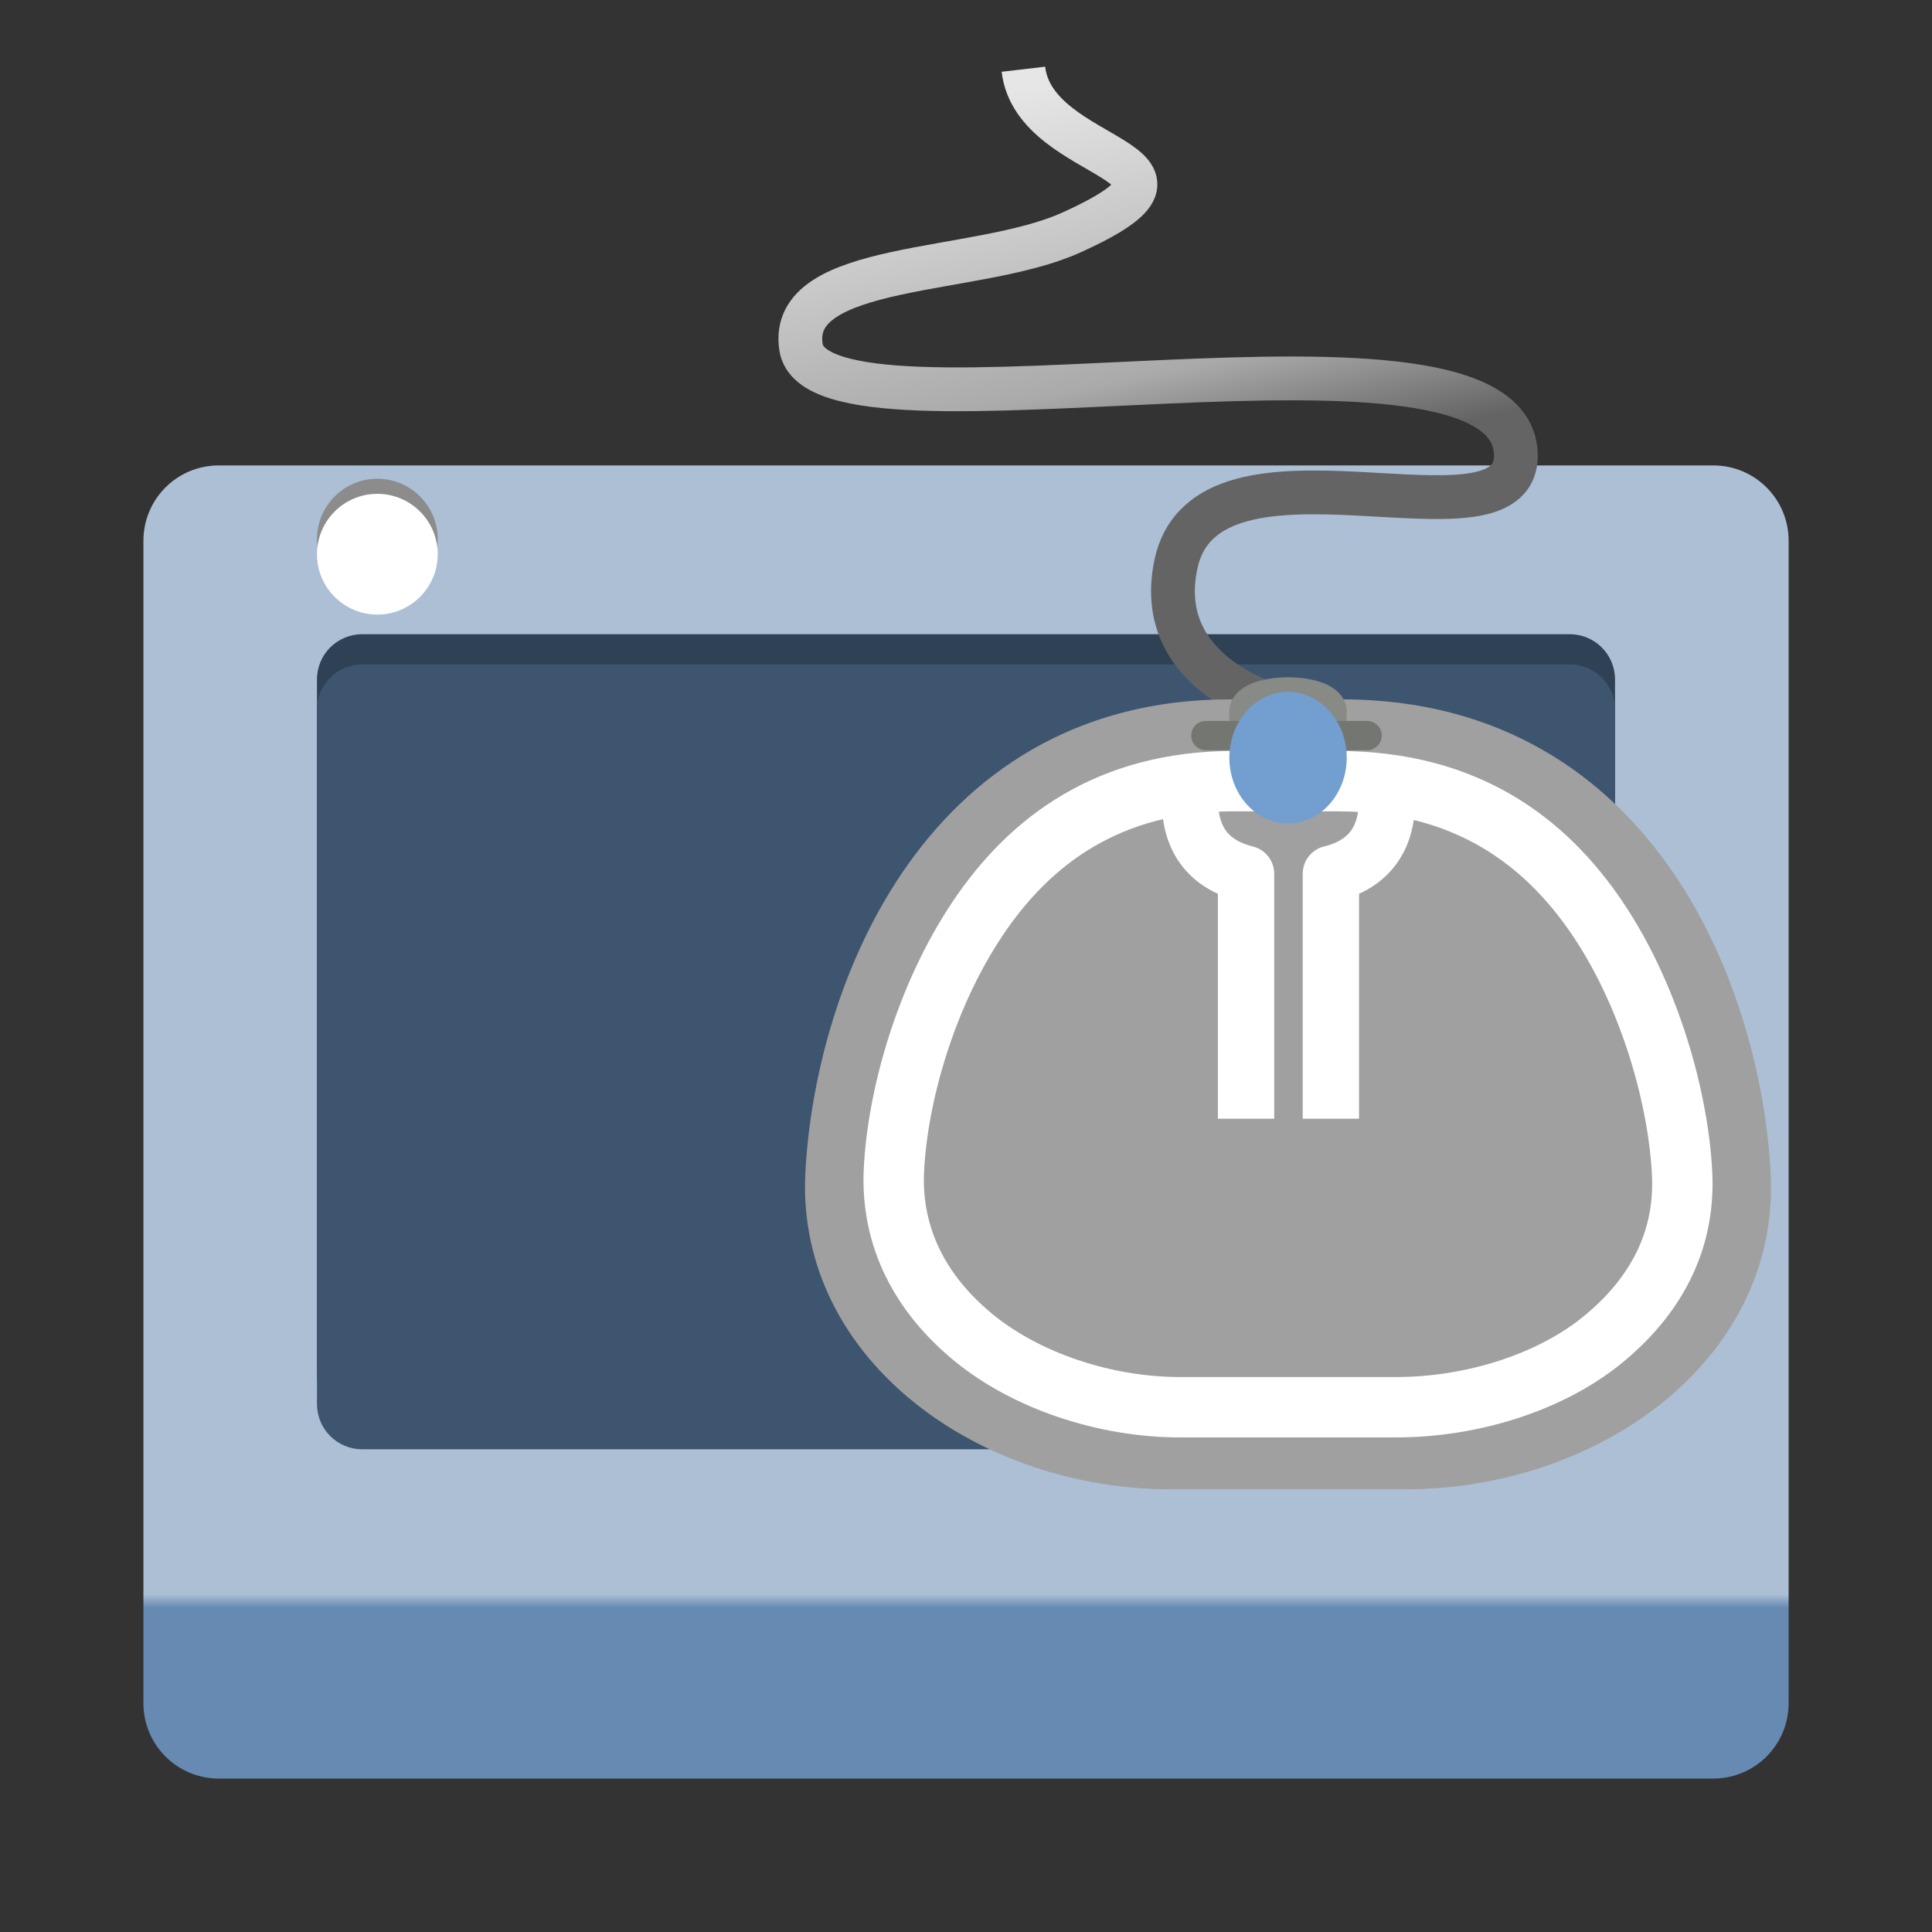 <svg width="48" version="1.0" xmlns="http://www.w3.org/2000/svg" height="48" xmlns:xlink="http://www.w3.org/1999/xlink">
<rect width="100%" height="100%" fill="#333333" stroke="none"/>
<defs>
<linearGradient id="linearGradient5073-6">
<stop offset="0" style="stop-color:#acbfd5"/>
<stop offset="0.847" style="stop-color:#acbfd5"/>
<stop offset="0.858" style="stop-color:#668ab2"/>
<stop offset="1" style="stop-color:#668ab2"/>
</linearGradient>
<linearGradient id="linearGradient5052">
<stop offset="0" style="stop-color:#eeeeec"/>
<stop offset="1" style="stop-color:#888a85"/>
</linearGradient>
<linearGradient id="linearGradient4407">
<stop offset="0" style="stop-color:#e6e6e6"/>
<stop offset="0.563" style="stop-color:#aaa"/>
<stop offset="0.77" style="stop-color:#646464"/>
<stop offset="1" style="stop-color:#646464"/>
</linearGradient>
<linearGradient gradientTransform="matrix(0.372,0,0,0.389,0.218,-0.553)" xlink:href="#linearGradient5073-6" id="linearGradient1523-6" y1="38.817" x1="9" y2="114.89" x2="9" gradientUnits="userSpaceOnUse"/>
<linearGradient gradientTransform="matrix(0.729,0,0,-0.729,14.504,25.336)" id="linearGradient3101-2" xlink:href="#linearGradient5052" y1="10.031" y2="10.031" x1="23.499" x2="26" gradientUnits="userSpaceOnUse"/>
<linearGradient gradientTransform="matrix(0.833,0,0,0.753,-0.062,-4.275)" xlink:href="#linearGradient4407" id="linearGradient4433" y1="8.513" x1="30.834" y2="25.94" x2="35.053" gradientUnits="userSpaceOnUse"/>
</defs>
<path style="fill:url(#linearGradient1523-6)" d="m 5.438,11.563 h 37.125 c 1.039,0 1.875,0.836 1.875,1.875 v 28.875 c 0,1.039 -0.836,1.875 -1.875,1.875 H 5.438 c -1.039,0 -1.875,-0.836 -1.875,-1.875 v -28.875 c 0,-1.039 0.836,-1.875 1.875,-1.875 z"/>
<path style="fill:#2f4155" d="m 9,15.757 h 30 c 0.623,0 1.125,0.502 1.125,1.125 v 17.25 c 0,0.623 -0.502,1.125 -1.125,1.125 h -30 c -0.623,0 -1.125,-0.502 -1.125,-1.125 v -17.25 c 0,-0.623 0.502,-1.125 1.125,-1.125 z "/>
<path style="fill:#3e556f" d="m 9,16.507 h 30 c 0.623,0 1.125,0.502 1.125,1.125 v 17.25 c 0,0.623 -0.502,1.125 -1.125,1.125 h -30 c -0.623,0 -1.125,-0.502 -1.125,-1.125 v -17.25 c 0,-0.623 0.502,-1.125 1.125,-1.125 z "/>
<path style="fill:#8c8c8c" d="m 10.875,13.394 c 0,0.828 -0.672,1.5 -1.5,1.5 -0.828,0 -1.5,-0.672 -1.5,-1.5 0,-0.828 0.672,-1.5 1.5,-1.5 0.828,0 1.5,0.672 1.5,1.5 z"/>
<path style="fill:#fff" d="m 10.875,13.769 c 0,0.828 -0.672,1.5 -1.5,1.5 -0.828,0 -1.5,-0.672 -1.5,-1.5 0,-0.828 0.672,-1.5 1.5,-1.5 0.828,0 1.5,0.672 1.5,1.5 z"/>
<path style="fill:none;stroke:url(#linearGradient4433);stroke-width:1.088" d="m 32.257,17.72 c 0,0 -3.678,-0.711 -3.041,-3.703 0.775,-3.641 8.445,-0.131 8.445,-2.695 0,-4.118 -17.319,0.12 -17.76,-2.695 -0.336,-2.145 4.368,-1.792 6.704,-2.845 4.095,-1.846 -0.9,-1.668 -1.179,-4.062"/>
<g style="color:#000">
<g style="stroke-linejoin:round">
<path style="fill:#a0a0a0;stroke:#a0a0a0;stroke-linecap:round;stroke-width:1.399" d="m 30.533,18.075 c 7.197,-0.01 -4.483,-0.01 2.824,0 7.307,0.01 9.733,6.936 9.936,11.136 0.203,4.2 -3.983,7.09 -8.369,7.09 h -5.848 c -4.386,0 -8.574,-2.93 -8.369,-7.11 0.204,-4.18 2.63,-11.106 9.827,-11.116 z"/>
<path style="fill:url(#linearGradient3101-2);stroke:#888a85;stroke-linecap:square;stroke-width:.729" d="m 30.907,18.774 h 2.187 v -1.094 c 0,-0.652 -2.187,-0.652 -2.187,0 v 1.094 z"/>
</g>
<g style="fill:none">
<g style="stroke-linejoin:round;stroke:#fff">
<path style="stroke-linecap:round;stroke-width:1.5" d="m 30.648,19.407 c -3.098,0.004 -5.06,1.471 -6.363,3.421 -1.303,1.95 -1.988,4.423 -2.076,6.248 -0.081,1.689 0.684,3.1 1.989,4.165 1.304,1.065 3.249,1.721 5.118,1.721 h 5.369 c 1.872,0 3.815,-0.606 5.118,-1.664 1.303,-1.058 2.069,-2.43 1.989,-4.129 -0.087,-1.834 -0.781,-4.388 -2.096,-6.34 -1.314,-1.952 -3.291,-3.417 -6.443,-3.421 -0.141,0 -0.172,0 -0.298,0 -0.244,0 -0.386,0 -0.577,0 -0.296,0 -0.83,-0.001 -1.452,0 -0.119,0 -0.145,0 -0.278,0 z"/>
<path style="stroke-linecap:square;stroke-width:1.399" d="m 34.45,19.659 c 0.095,1.302 -0.589,1.857 -1.385,2.05 v 5.386"/>
</g>
<path style="stroke:#747672;stroke-linecap:round;stroke-width:.729" d="m 29.96,18.275 h 4.005"/>
</g>
</g>
<path style="fill:#729fcf;fill-rule:evenodd" d="m 33.459,18.824 a 1.458,1.633 0 0 1 -2.916,0 1.458,1.633 0 1 1 2.916,0 z"/>
<path style="fill:none;stroke:#fff;stroke-linejoin:round;stroke-linecap:square;color:#000;stroke-width:1.399" d="m 29.573,19.659 c -0.095,1.302 0.589,1.857 1.385,2.05 v 5.386"/>
</svg>
